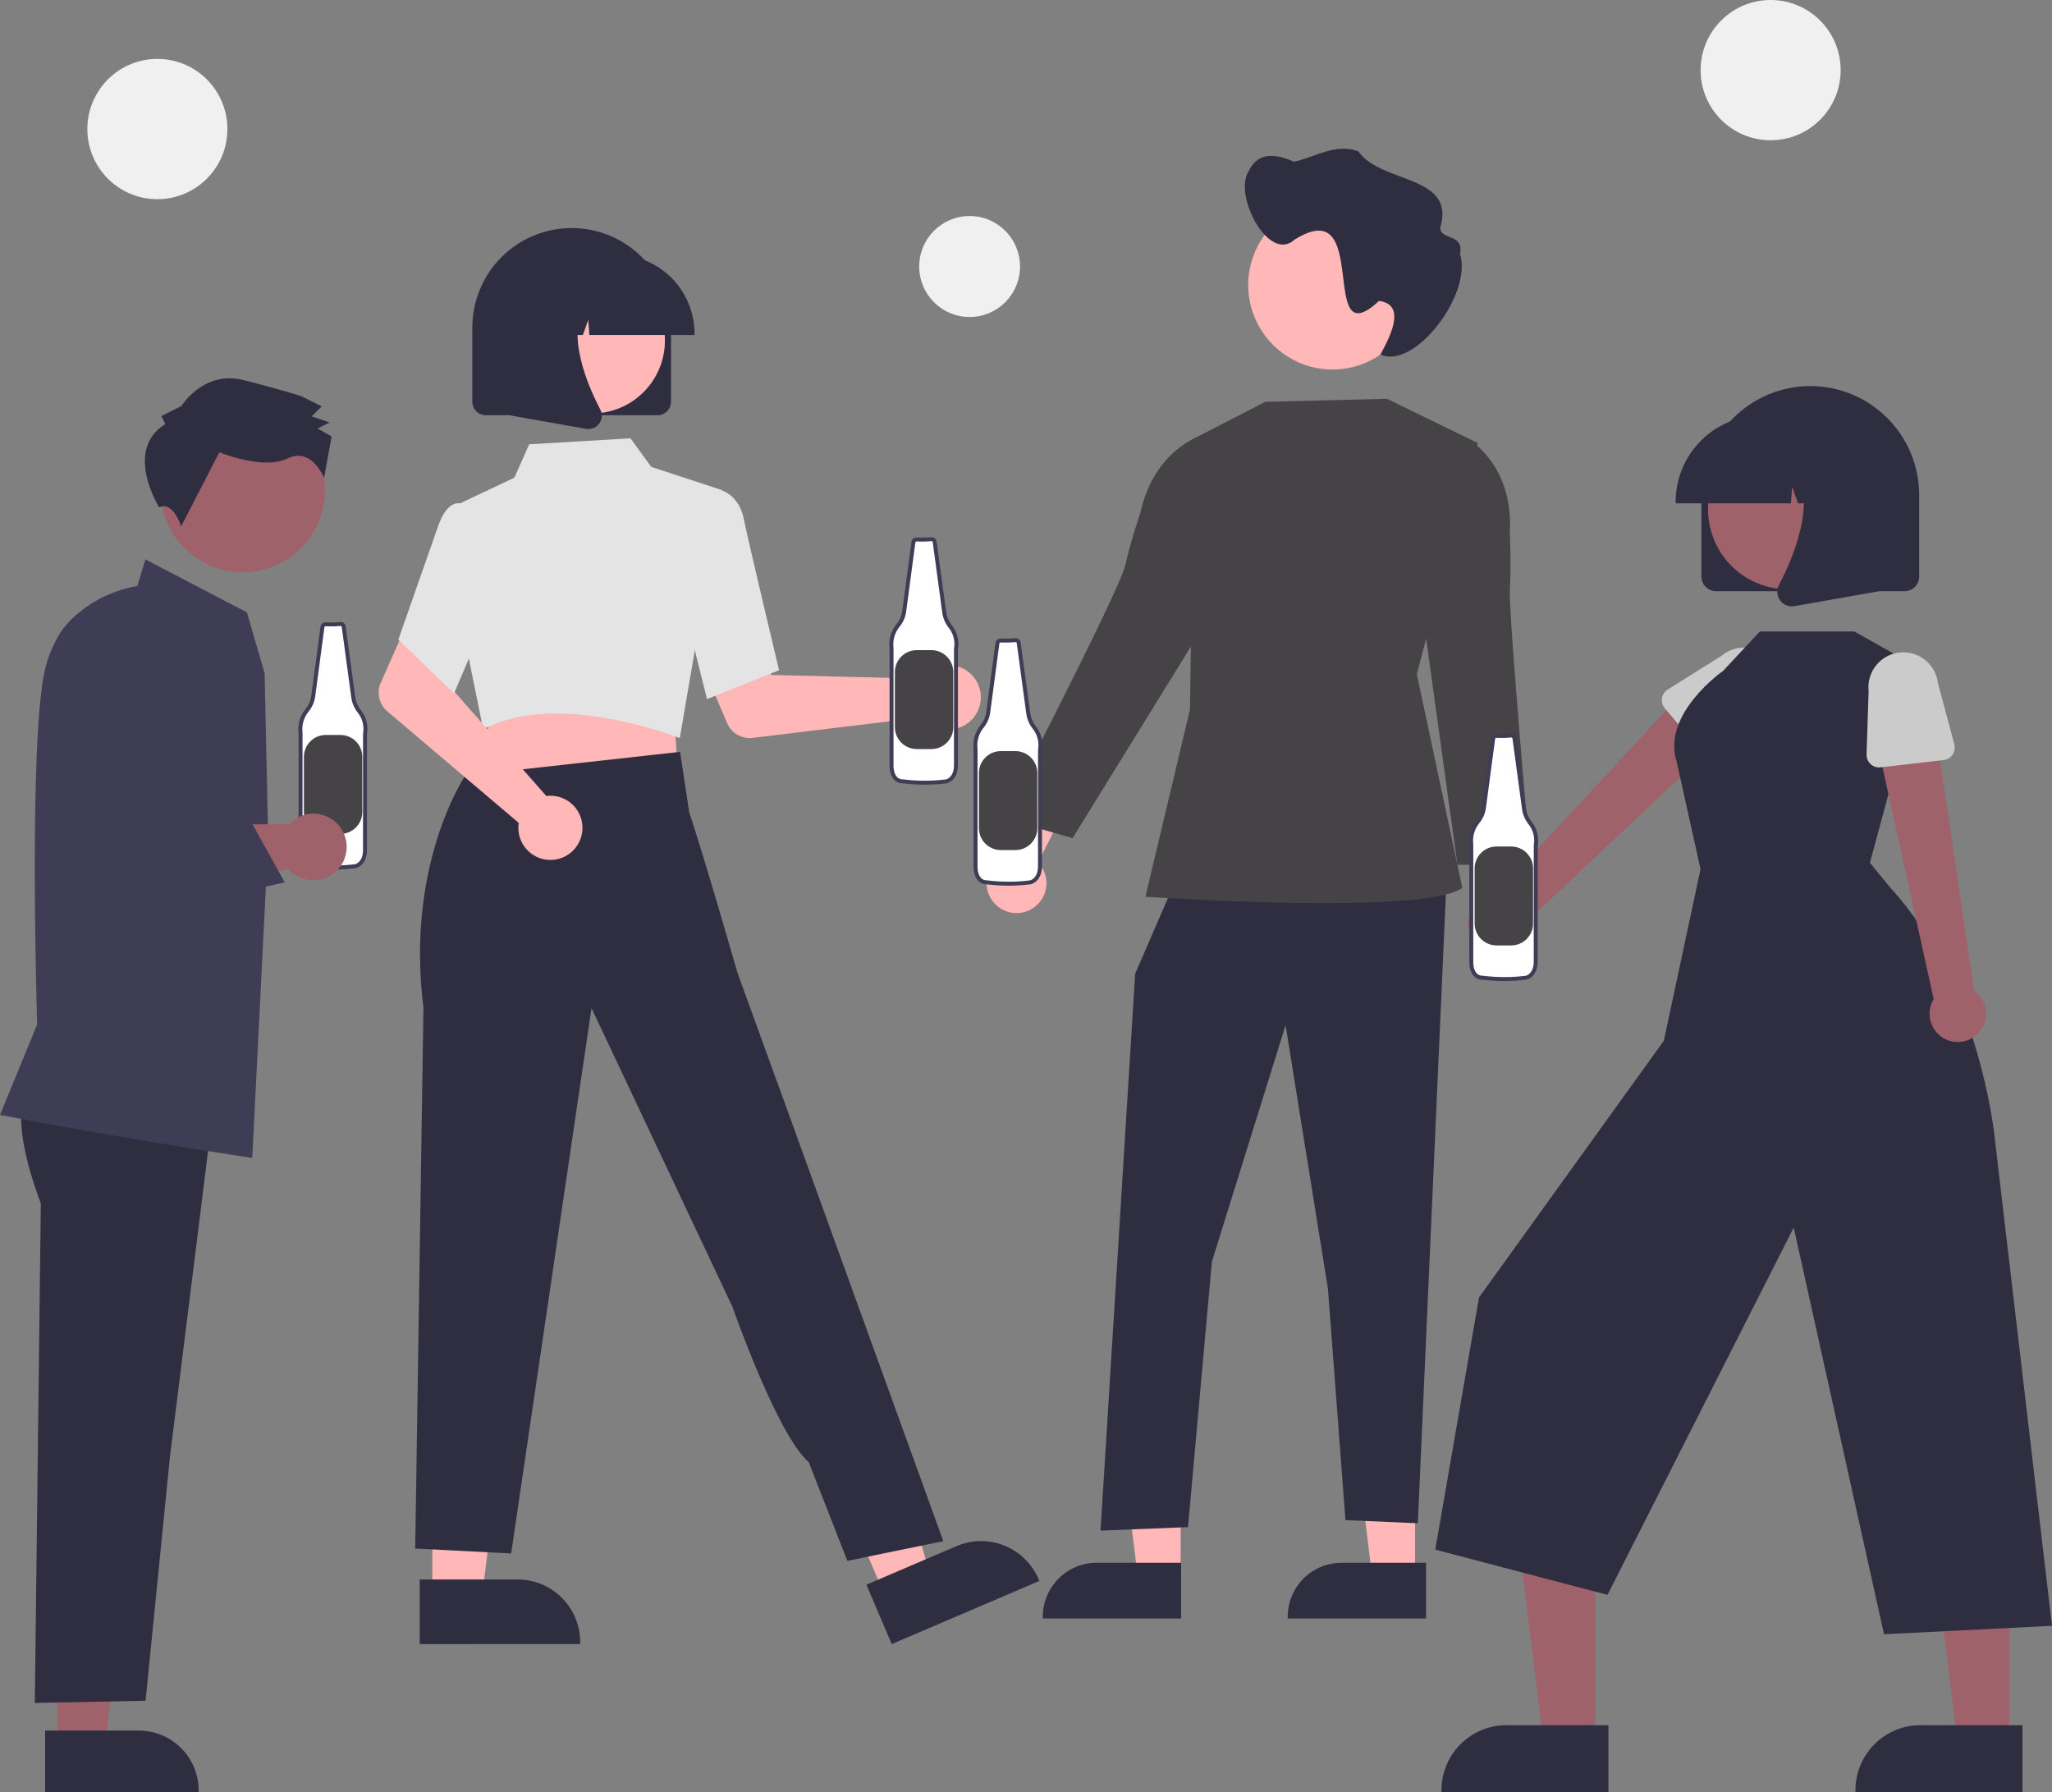 <svg width="387" height="338" viewBox="0 0 387 338" fill="none" xmlns="http://www.w3.org/2000/svg">
<rect x="0" y="0" width="387" height="338" fill="#808080" stroke="none"/>
<g clip-path="url(#clip0_11_7588)">
<path d="M64.19 117.664C63.285 117.756 62.373 117.777 61.465 117.728C61.31 117.711 61.154 117.755 61.032 117.852C60.91 117.949 60.83 118.09 60.81 118.244L59.072 131.303C58.938 132.251 58.551 133.145 57.951 133.89C57.456 134.483 57.088 135.172 56.87 135.913C56.652 136.655 56.589 137.433 56.683 138.2V160.383C56.683 160.383 56.571 163.34 58.84 163.34C61.556 163.682 64.304 163.682 67.02 163.34C67.02 163.34 68.837 162.996 68.837 160.267V138.424C68.975 137.662 68.947 136.879 68.753 136.129C68.559 135.379 68.205 134.681 67.715 134.081C67.135 133.334 66.76 132.447 66.627 131.509L64.822 118.177C64.801 118.027 64.725 117.891 64.607 117.795C64.49 117.7 64.341 117.653 64.19 117.664Z" fill="white"/>
<path d="M62.922 163.97C61.55 163.97 60.178 163.885 58.816 163.715C58.512 163.722 58.209 163.666 57.928 163.55C57.646 163.435 57.391 163.262 57.179 163.043C56.256 162.083 56.307 160.438 56.31 160.368L56.309 138.222C56.213 137.408 56.283 136.583 56.516 135.797C56.749 135.011 57.14 134.28 57.664 133.65C58.219 132.959 58.578 132.13 58.702 131.251L60.44 118.195C60.474 117.944 60.604 117.716 60.803 117.559C61.002 117.402 61.254 117.329 61.505 117.356C62.388 117.402 63.273 117.381 64.153 117.292L64.163 117.291C64.408 117.273 64.651 117.349 64.843 117.504C65.034 117.66 65.159 117.882 65.192 118.126L66.998 131.459C67.122 132.331 67.471 133.156 68.01 133.851C68.53 134.487 68.906 135.228 69.113 136.023C69.32 136.818 69.354 137.648 69.21 138.457V160.266C69.21 163.271 67.111 163.704 67.089 163.708C65.707 163.883 64.315 163.97 62.922 163.97ZM61.414 118.1C61.358 118.097 61.304 118.115 61.261 118.151C61.218 118.186 61.189 118.236 61.181 118.292L59.443 131.353C59.3 132.369 58.885 133.327 58.242 134.125C57.779 134.68 57.435 135.323 57.231 136.016C57.027 136.709 56.967 137.436 57.054 138.153L57.057 138.2V160.382C57.056 160.41 57.017 161.797 57.719 162.526C57.865 162.674 58.04 162.79 58.233 162.866C58.426 162.942 58.633 162.976 58.84 162.966L58.887 162.969C61.572 163.306 64.288 163.306 66.973 162.969C67.009 162.96 68.463 162.628 68.463 160.266L68.469 138.357C68.598 137.648 68.572 136.92 68.392 136.223C68.212 135.525 67.882 134.875 67.426 134.318C66.803 133.517 66.4 132.567 66.257 131.562L64.451 118.227C64.443 118.172 64.415 118.123 64.373 118.088C64.33 118.052 64.276 118.035 64.221 118.037C63.298 118.13 62.37 118.151 61.445 118.102C61.434 118.1 61.424 118.1 61.414 118.1H61.414Z" fill="#3F3D56"/>
<path d="M61.445 138.597H64.201C65.296 138.597 66.347 139.033 67.121 139.808C67.896 140.584 68.331 141.637 68.331 142.734V153.116C68.331 154.213 67.896 155.265 67.121 156.041C66.347 156.817 65.296 157.253 64.201 157.253H61.445C60.35 157.253 59.299 156.817 58.524 156.041C57.75 155.265 57.315 154.213 57.315 153.116V142.734C57.315 142.19 57.421 141.652 57.629 141.151C57.837 140.649 58.141 140.193 58.524 139.808C58.908 139.424 59.363 139.119 59.864 138.912C60.366 138.704 60.903 138.597 61.445 138.597Z" fill="#464346"/>
<path d="M10.793 329.28H19.775L24.048 294.581L10.791 294.582L10.793 329.28Z" fill="#9F616A"/>
<path d="M8.502 326.343L26.192 326.342H26.192C29.182 326.342 32.05 327.532 34.164 329.649C36.278 331.766 37.465 334.638 37.466 337.632V337.999L8.502 338L8.502 326.343Z" fill="#2F2E41"/>
<path d="M5.146 205.345C5.146 205.345 1.253 209.752 7.699 226.931L6.563 321.13L27.453 320.721L32.045 274.772L40.405 207.719L5.146 205.345Z" fill="#2F2E41"/>
<path d="M47.57 218.368L47.341 218.333C20.617 214.251 0.451 210.338 0.251 210.299L0 210.25L7.005 193.186C6.95 191.403 5.434 141.33 8.337 126.943C11.147 113.016 24.393 110.734 25.903 110.519L27.419 105.49L46.568 115.469L49.907 126.98L50.586 158.53L47.57 218.368Z" fill="#3F3D56"/>
<path d="M59.104 153.431C58.241 153.431 57.388 153.61 56.598 153.956C55.808 154.302 55.098 154.808 54.513 155.442H22.327L10.537 157.955L12.473 172.907L54.412 163.874C55.106 164.66 55.986 165.258 56.971 165.615C57.956 165.973 59.014 166.077 60.049 165.92C61.085 165.762 62.064 165.347 62.899 164.712C63.733 164.078 64.395 163.244 64.825 162.288C65.254 161.331 65.438 160.282 65.359 159.236C65.28 158.19 64.94 157.181 64.371 156.3C63.802 155.419 63.022 154.695 62.102 154.194C61.182 153.693 60.151 153.431 59.104 153.431H59.104Z" fill="#9F616A"/>
<path d="M59.381 99.838C63.491 92.309 60.728 82.87 53.211 78.755C45.694 74.639 36.269 77.406 32.159 84.934C28.05 92.463 30.813 101.902 38.33 106.018C45.847 110.133 55.272 107.366 59.381 99.838Z" fill="#9F616A"/>
<path d="M31.182 79.966L30.43 78.451L34.214 76.568C34.214 76.568 38.388 69.766 45.941 71.677C53.495 73.589 56.893 74.733 56.893 74.733L60.668 76.635L58.773 78.522L62.172 79.666L59.901 80.796L62.543 82.317L61.121 90.112C61.121 90.112 58.759 84.2 54.218 86.459C49.678 88.718 41.372 85.291 41.372 85.291L34.156 99.277C34.156 99.277 32.668 94.374 30.014 95.681C30.014 95.681 23.233 84.867 31.182 79.966Z" fill="#2F2E41"/>
<path d="M12.678 175.71L8.998 164.745L8.107 128.193L9.676 123.007C10.24 121.141 11.175 119.408 12.425 117.912C13.674 116.416 15.212 115.188 16.947 114.301C18.681 113.415 20.577 112.888 22.519 112.753C24.462 112.618 26.412 112.877 28.252 113.515C30.093 114.152 31.785 115.155 33.229 116.464C34.673 117.773 35.839 119.36 36.655 121.13C37.472 122.901 37.924 124.818 37.983 126.767C38.042 128.717 37.708 130.658 37 132.475L28.594 154.048L29.021 154.878L47.232 154.731L53.701 166.392L12.678 175.71Z" fill="#3F3D56"/>
<path d="M194.888 171.205C195.568 170.746 196.139 170.144 196.561 169.441C196.983 168.737 197.246 167.95 197.332 167.134C197.417 166.318 197.323 165.492 197.055 164.717C196.788 163.941 196.354 163.233 195.784 162.644L204.76 144.836L194.479 146.03L187.53 162.758C186.605 163.783 186.087 165.112 186.074 166.493C186.062 167.875 186.556 169.213 187.463 170.254C188.37 171.296 189.627 171.967 190.995 172.143C192.364 172.318 193.749 171.984 194.888 171.205Z" fill="#FFB7B7"/>
<path d="M266.88 297.347L258.79 297.346L254.941 266.095L266.881 266.096L266.88 297.347Z" fill="#FFB7B7"/>
<path d="M268.943 305.201L242.857 305.2V304.869C242.858 302.173 243.927 299.586 245.831 297.68C247.736 295.773 250.318 294.701 253.011 294.701H253.011L268.944 294.702L268.943 305.201Z" fill="#2F2E41"/>
<path d="M222.667 297.347L214.577 297.346L210.729 266.095L222.669 266.096L222.667 297.347Z" fill="#FFB7B7"/>
<path d="M222.752 305.201L196.666 305.2V304.869C196.666 302.173 197.736 299.586 199.64 297.68C201.544 295.773 204.127 294.701 206.819 294.701H206.82L222.752 294.702L222.752 305.201Z" fill="#2F2E41"/>
<path d="M222.005 165.356L214.087 183.626L207.555 288.639L224.052 287.978L228.557 237.918L242.457 193.331L250.447 243.038L253.747 286.656L267.397 287.248L272.837 165.356H222.005Z" fill="#2F2E41"/>
<path d="M261.588 75.202L238.637 75.777L225.163 82.705L224.423 133.815L216.02 169.103C216.02 169.103 268.527 172.722 275.786 167.435L267.207 127.121L278.713 83.554L261.588 75.202Z" fill="#464346"/>
<path d="M228.707 83.552L226.571 82.107C226.571 82.107 217.719 84.764 215.103 96.584C215.103 96.584 213.101 102.515 212.223 106.592C211.215 111.268 188.967 154.225 188.967 154.225L202.287 158.052L226.708 118.5L228.707 83.552Z" fill="#464346"/>
<path d="M278.354 177.758C277.827 177.13 277.444 176.394 277.232 175.601C277.02 174.808 276.984 173.979 277.126 173.17C277.269 172.362 277.587 171.595 278.057 170.924C278.528 170.252 279.14 169.691 279.85 169.282L276.125 149.686L285.679 153.673L287.752 171.671C288.36 172.912 288.492 174.332 288.123 175.664C287.755 176.995 286.911 178.145 285.753 178.895C284.594 179.646 283.201 179.944 281.838 179.735C280.474 179.525 279.234 178.822 278.354 177.758Z" fill="#FFB7B7"/>
<path d="M275.26 84.165L277.711 83.366C277.711 83.366 285.488 88.364 284.748 100.449C284.748 100.449 285.039 106.702 284.761 110.864C284.442 115.637 288.72 163.073 288.72 163.073H274.863L268.924 120.116L275.26 84.165Z" fill="#464346"/>
<path d="M267.222 53.759C267.222 56.91 266.289 59.991 264.541 62.611C262.792 65.231 260.308 67.274 257.401 68.48C254.493 69.686 251.295 70.001 248.208 69.386C245.122 68.772 242.287 67.254 240.062 65.026C237.837 62.797 236.322 59.958 235.708 56.867C235.094 53.777 235.409 50.573 236.613 47.661C237.818 44.75 239.857 42.261 242.473 40.511C245.089 38.76 248.165 37.825 251.312 37.825C255.521 37.815 259.562 39.479 262.546 42.452C265.529 45.426 267.211 49.464 267.222 53.679C267.222 53.706 267.222 53.732 267.222 53.759Z" fill="#FFB7B7"/>
<path d="M235.454 32.358C237.318 28.344 240.925 29.137 244.079 30.498C248.073 29.61 251.872 26.954 256.176 28.525C260.416 34.7 274.65 32.883 271.621 42.937C271.617 45.346 276.148 43.944 275.357 47.889C277.756 55.482 266.694 69.862 260.344 66.834C261.915 63.951 265.502 57.403 260.061 56.754C248.355 67.662 258.853 35.982 244.145 45.195C239.275 49.659 232.608 36.822 235.454 32.358Z" fill="#2F2E41"/>
<path d="M281.138 179.348C281.895 179.5 282.677 179.484 283.429 179.302C284.18 179.119 284.882 178.773 285.485 178.289C286.088 177.806 286.578 177.195 286.92 176.501C287.263 175.807 287.449 175.046 287.466 174.272L327.414 136.615L318.425 129.435L281.916 168.803C280.616 168.861 279.382 169.394 278.449 170.302C277.515 171.21 276.946 172.429 276.85 173.729C276.754 175.029 277.138 176.319 277.928 177.354C278.718 178.39 279.86 179.099 281.138 179.348Z" fill="#9F616A"/>
<path d="M321.753 142.702L313.981 133.58C313.76 133.321 313.598 133.017 313.504 132.689C313.411 132.36 313.39 132.016 313.442 131.679C313.493 131.341 313.617 131.019 313.804 130.734C313.992 130.449 314.238 130.208 314.527 130.027L324.645 123.684C325.977 122.558 327.701 122.007 329.438 122.152C331.175 122.297 332.784 123.127 333.911 124.458C335.039 125.789 335.593 127.514 335.453 129.254C335.312 130.994 334.489 132.608 333.162 133.74L325.343 142.722C325.119 142.979 324.842 143.185 324.532 143.325C324.221 143.466 323.884 143.537 323.544 143.535C323.203 143.533 322.867 143.458 322.558 143.314C322.249 143.171 321.974 142.962 321.753 142.702V142.702Z" fill="#CBCBCB"/>
<path d="M300.856 328.518L291.088 328.517L286.441 290.787L300.857 290.788L300.856 328.518Z" fill="#9F616A"/>
<path d="M303.345 338L271.852 337.999V337.6C271.852 334.344 273.143 331.221 275.442 328.919C277.741 326.617 280.859 325.323 284.11 325.323H284.111L303.346 325.324L303.345 338Z" fill="#2F2E41"/>
<path d="M378.929 328.518L369.162 328.517L364.516 290.787L378.931 290.788L378.929 328.518Z" fill="#9F616A"/>
<path d="M381.422 338L349.928 337.999V337.6C349.928 334.344 351.22 331.221 353.518 328.919C355.817 326.617 358.935 325.323 362.186 325.323H362.187L381.422 325.324L381.422 338Z" fill="#2F2E41"/>
<path d="M352.658 162.703L362.503 126.273L349.731 119.083H331.903L324.969 126.513C324.969 126.513 313.384 134.585 316.188 143.529L320.711 163.901L313.793 196.256L278.935 244.67L270.684 292.224L303.165 300.752L338.289 231.488L355.319 308.182L387 306.586L376.083 213.594C376.083 213.594 372.971 185.266 356.659 167.578L352.658 162.703Z" fill="#2F2E41"/>
<path d="M372.99 194.935C373.539 194.39 373.962 193.731 374.229 193.005C374.497 192.279 374.602 191.503 374.537 190.731C374.473 189.96 374.24 189.212 373.855 188.54C373.471 187.869 372.944 187.29 372.312 186.844L364.673 135.231L353.709 138.698L364.685 188.407C364.007 189.52 363.761 190.843 363.993 192.126C364.225 193.408 364.918 194.561 365.942 195.366C366.966 196.17 368.249 196.571 369.548 196.491C370.847 196.412 372.071 195.858 372.99 194.935Z" fill="#9F616A"/>
<path d="M366.562 143.331L354.668 144.705C354.329 144.744 353.986 144.71 353.662 144.604C353.338 144.498 353.041 144.324 352.79 144.093C352.54 143.862 352.342 143.579 352.21 143.265C352.078 142.95 352.016 142.611 352.027 142.27L352.412 130.321C352.222 128.586 352.727 126.846 353.816 125.483C354.905 124.121 356.49 123.246 358.222 123.051C359.954 122.856 361.692 123.357 363.056 124.444C364.42 125.531 365.298 127.115 365.497 128.849L368.58 140.358C368.669 140.688 368.685 141.033 368.628 141.369C368.571 141.705 368.443 142.026 368.251 142.308C368.059 142.59 367.809 142.827 367.518 143.004C367.227 143.181 366.9 143.292 366.562 143.331V143.331Z" fill="#CBCBCB"/>
<path d="M320.879 108.723V93.374C320.879 87.919 323.043 82.687 326.894 78.83C330.746 74.973 335.969 72.806 341.416 72.806C346.863 72.806 352.087 74.973 355.938 78.83C359.79 82.687 361.954 87.919 361.954 93.374V108.723C361.953 109.456 361.662 110.158 361.145 110.676C360.627 111.194 359.926 111.485 359.195 111.486H323.638C322.906 111.485 322.205 111.194 321.688 110.676C321.171 110.158 320.88 109.456 320.879 108.723Z" fill="#2F2E41"/>
<path d="M344.419 109.28C351.715 105.286 354.397 96.123 350.408 88.815C346.419 81.507 337.271 78.822 329.974 82.817C322.677 86.811 319.995 95.974 323.984 103.282C327.973 110.589 337.122 113.275 344.419 109.28Z" fill="#9F616A"/>
<path d="M316.021 94.601C316.026 90.288 317.74 86.152 320.785 83.102C323.831 80.052 327.96 78.336 332.267 78.331H335.333C339.64 78.336 343.769 80.052 346.815 83.102C349.861 86.152 351.574 90.288 351.579 94.601V94.908H345.101L342.891 88.712L342.449 94.908H339.102L337.987 91.782L337.764 94.908H316.021V94.601Z" fill="#2F2E41"/>
<path d="M335.715 113.212C335.411 112.8 335.229 112.309 335.191 111.798C335.153 111.287 335.26 110.775 335.499 110.322C338.747 104.134 343.296 92.701 337.259 85.65L336.825 85.143H354.35V111.495L338.43 114.308C338.268 114.337 338.105 114.351 337.941 114.351C337.507 114.351 337.078 114.248 336.691 114.05C336.304 113.852 335.97 113.565 335.715 113.212Z" fill="#2F2E41"/>
<path d="M174.631 127.244C174.409 127.473 174.205 127.719 174.022 127.98L145.466 127.28L142.135 121.184L132.291 125.016L137.141 136.383C137.533 137.301 138.212 138.067 139.075 138.566C139.939 139.065 140.941 139.27 141.931 139.151L174.193 135.247C174.954 136.212 175.99 136.922 177.164 137.283C178.338 137.644 179.594 137.638 180.764 137.266C181.934 136.895 182.964 136.175 183.716 135.204C184.468 134.232 184.907 133.053 184.974 131.826C185.042 130.598 184.734 129.379 184.093 128.33C183.451 127.282 182.506 126.454 181.383 125.957C180.26 125.459 179.013 125.316 177.807 125.546C176.601 125.776 175.493 126.368 174.631 127.244H174.631Z" fill="#FFB7B7"/>
<path d="M81.544 300.924H90.934L95.4 264.654L81.543 264.654L81.544 300.924Z" fill="#FFB7B7"/>
<path d="M79.148 297.854L97.639 297.853H97.64C100.765 297.853 103.762 299.097 105.972 301.31C108.182 303.523 109.424 306.524 109.424 309.654V310.038L79.149 310.039L79.148 297.854Z" fill="#2F2E41"/>
<path d="M166.802 300.715L175.436 297.021L165.317 261.909L152.574 267.361L166.802 300.715Z" fill="#FFB7B7"/>
<path d="M163.395 298.834L180.399 291.559L180.399 291.558C183.273 290.329 186.517 290.293 189.417 291.459C192.318 292.625 194.637 294.897 195.865 297.775L196.015 298.128L168.175 310.039L163.395 298.834Z" fill="#2F2E41"/>
<path d="M127.182 135.101L127.861 146.12L108.015 148.247L87.248 150.472L93.36 133.741L127.182 135.101Z" fill="#FFB7B7"/>
<path d="M127.879 139.055C127.654 138.966 105.238 130.234 91.469 137.374L91.13 137.55L88.384 124.009L86.818 94.898L97.003 90.078L99.807 83.787L118.907 82.655L122.833 88.046L136.196 92.432L128.209 139.185L127.879 139.055Z" fill="#E4E4E4"/>
<path d="M128.582 112.778L130.945 94.187L136.324 92.547L136.415 92.58C136.539 92.626 139.462 93.747 140.263 97.8C141.031 101.691 146.816 125.903 146.874 126.147L146.932 126.39L133.339 131.836L128.582 112.778Z" fill="#E4E4E4"/>
<path d="M159.808 294.341L177.902 290.623L148.982 210.704L139.085 183.444C139.085 183.444 132.807 161.588 129.971 153.13L128.259 141.781L87.74 146.272C87.74 146.272 76.424 162.917 79.862 190.047L78.307 292.017L96.401 292.947L111.557 190.104L138.157 246.482C138.157 246.482 146.541 270.54 152.539 275.755L159.808 294.341Z" fill="#2F2E41"/>
<path d="M103.991 150.057C103.672 150.05 103.353 150.067 103.037 150.11L84.135 128.663L86.333 122.071L76.834 117.448L71.809 128.738C71.403 129.65 71.304 130.669 71.526 131.643C71.747 132.617 72.278 133.492 73.039 134.137L97.832 155.177C97.644 156.392 97.828 157.636 98.362 158.743C98.896 159.85 99.754 160.768 100.822 161.375C101.89 161.982 103.117 162.249 104.34 162.141C105.562 162.032 106.724 161.554 107.668 160.768C108.613 159.983 109.296 158.928 109.628 157.744C109.959 156.56 109.923 155.303 109.524 154.14C109.125 152.978 108.381 151.964 107.393 151.235C106.404 150.505 105.218 150.095 103.991 150.057Z" fill="#FFB7B7"/>
<path d="M75.123 120.625L82.513 99.544C83.343 97.059 84.384 95.55 85.606 95.057C85.847 94.948 86.108 94.891 86.371 94.889C86.635 94.886 86.897 94.939 87.14 95.043L90.453 99.235L93.529 112.174L85.644 130.75L75.123 120.625Z" fill="#E4E4E4"/>
<path d="M124.037 78.293H91.595C90.928 78.292 90.288 78.026 89.816 77.554C89.344 77.081 89.079 76.441 89.078 75.772V61.768C89.078 56.791 91.052 52.018 94.566 48.498C98.08 44.979 102.846 43.002 107.816 43.002C112.785 43.002 117.551 44.979 121.065 48.498C124.579 52.018 126.554 56.791 126.554 61.768V75.772C126.553 76.441 126.287 77.081 125.816 77.554C125.344 78.026 124.704 78.292 124.037 78.293Z" fill="#2F2E41"/>
<path d="M111.666 77.967C119.253 77.967 125.403 71.807 125.403 64.208C125.403 56.61 119.253 50.45 111.666 50.45C104.078 50.45 97.928 56.61 97.928 64.208C97.928 71.807 104.078 77.967 111.666 77.967Z" fill="#FFB7B7"/>
<path d="M130.986 63.168H111.149L110.946 60.316L109.929 63.168H106.874L106.471 57.515L104.455 63.168H98.545V62.888C98.549 58.952 100.112 55.179 102.891 52.396C105.67 49.613 109.437 48.048 113.367 48.044H116.164C120.094 48.048 123.861 49.613 126.64 52.396C129.419 55.179 130.982 58.952 130.986 62.888L130.986 63.168Z" fill="#2F2E41"/>
<path d="M110.987 80.907C110.837 80.907 110.688 80.894 110.541 80.868L96.016 78.301V54.258H112.006L111.61 54.721C106.102 61.154 110.251 71.585 113.215 77.231C113.433 77.644 113.531 78.111 113.496 78.578C113.461 79.044 113.295 79.491 113.018 79.868C112.786 80.189 112.48 80.451 112.127 80.632C111.774 80.813 111.383 80.907 110.987 80.907Z" fill="#2F2E41"/>
<path d="M284.987 138.698C284.081 138.789 283.17 138.81 282.262 138.761C282.107 138.745 281.951 138.789 281.829 138.886C281.707 138.982 281.627 139.123 281.607 139.278L279.869 152.337C279.735 153.285 279.348 154.179 278.748 154.924C278.253 155.517 277.885 156.206 277.667 156.947C277.449 157.688 277.385 158.467 277.48 159.233V181.416C277.48 181.416 277.368 184.374 279.637 184.374C282.353 184.716 285.101 184.716 287.817 184.374C287.817 184.374 289.634 184.03 289.634 181.3V159.458C289.772 158.696 289.744 157.913 289.55 157.163C289.356 156.413 289.002 155.714 288.512 155.115C287.932 154.367 287.557 153.481 287.424 152.543L285.619 139.211C285.598 139.061 285.521 138.924 285.404 138.829C285.287 138.734 285.138 138.687 284.987 138.698Z" fill="white"/>
<path d="M283.719 185.005C282.346 185.005 280.975 184.919 279.613 184.749C279.309 184.756 279.006 184.7 278.725 184.585C278.443 184.469 278.188 184.297 277.976 184.078C277.053 183.117 277.104 181.472 277.107 181.402L277.106 159.257C277.01 158.442 277.08 157.617 277.313 156.831C277.546 156.045 277.936 155.314 278.461 154.685C279.016 153.993 279.375 153.164 279.499 152.285L281.237 139.229C281.271 138.978 281.401 138.75 281.6 138.593C281.799 138.436 282.05 138.364 282.302 138.39C283.185 138.436 284.07 138.415 284.949 138.326L284.96 138.325C285.205 138.307 285.448 138.383 285.639 138.539C285.831 138.694 285.956 138.916 285.989 139.16L287.795 152.493C287.919 153.365 288.268 154.19 288.807 154.886C289.327 155.521 289.703 156.262 289.91 157.057C290.117 157.852 290.15 158.683 290.007 159.492V181.301C290.007 184.305 287.907 184.738 287.886 184.742C286.504 184.917 285.112 185.004 283.719 185.005ZM282.211 139.134C282.155 139.131 282.1 139.15 282.058 139.185C282.015 139.22 281.986 139.271 281.978 139.326L280.239 152.387C280.097 153.403 279.681 154.361 279.038 155.16C278.576 155.714 278.232 156.358 278.028 157.05C277.824 157.743 277.764 158.471 277.851 159.188L277.854 159.234V181.417C277.853 181.444 277.814 182.831 278.516 183.56C278.662 183.708 278.837 183.824 279.03 183.9C279.223 183.976 279.43 184.01 279.637 184L279.684 184.003C282.369 184.341 285.085 184.341 287.77 184.003C287.805 183.994 289.26 183.662 289.26 181.301L289.266 159.391C289.395 158.683 289.369 157.954 289.189 157.257C289.009 156.559 288.679 155.91 288.223 155.353C287.6 154.551 287.197 153.601 287.054 152.596L285.248 139.261C285.24 139.207 285.212 139.157 285.17 139.122C285.127 139.087 285.073 139.069 285.018 139.071C284.095 139.164 283.167 139.185 282.241 139.136C282.231 139.135 282.221 139.134 282.211 139.134Z" fill="#3F3D56"/>
<path d="M282.242 159.63H284.997C286.093 159.63 287.144 160.066 287.918 160.842C288.693 161.618 289.128 162.67 289.128 163.767V174.149C289.128 175.247 288.693 176.299 287.918 177.075C287.144 177.851 286.093 178.286 284.997 178.286H282.242C281.147 178.286 280.096 177.851 279.321 177.075C278.547 176.299 278.111 175.247 278.111 174.149V163.767C278.111 162.67 278.547 161.618 279.321 160.842C280.096 160.066 281.147 159.63 282.242 159.63Z" fill="#464346"/>
<path d="M191.491 120.712C190.585 120.803 189.674 120.824 188.766 120.775C188.611 120.758 188.455 120.803 188.333 120.899C188.211 120.996 188.131 121.137 188.111 121.292L186.373 134.351C186.239 135.299 185.852 136.193 185.251 136.938C184.757 137.531 184.389 138.219 184.171 138.961C183.953 139.702 183.889 140.48 183.984 141.247V163.43C183.984 163.43 183.872 166.388 186.141 166.388C188.857 166.73 191.605 166.73 194.321 166.388C194.321 166.388 196.138 166.043 196.138 163.314V141.472C196.276 140.71 196.248 139.927 196.054 139.177C195.86 138.427 195.506 137.728 195.016 137.129C194.436 136.381 194.061 135.494 193.928 134.557L192.123 121.224C192.102 121.075 192.025 120.938 191.908 120.843C191.791 120.748 191.641 120.701 191.491 120.712Z" fill="white"/>
<path d="M190.223 167.018C188.85 167.018 187.479 166.932 186.117 166.762C185.813 166.769 185.51 166.713 185.228 166.598C184.947 166.482 184.692 166.31 184.48 166.091C183.556 165.13 183.608 163.485 183.611 163.416L183.61 141.27C183.514 140.456 183.584 139.63 183.817 138.844C184.05 138.058 184.44 137.328 184.964 136.698C185.52 136.006 185.879 135.177 186.003 134.298L187.741 121.242C187.775 120.991 187.905 120.763 188.104 120.606C188.302 120.45 188.554 120.377 188.806 120.403C189.689 120.45 190.574 120.428 191.453 120.339L191.464 120.338C191.709 120.32 191.952 120.397 192.143 120.552C192.334 120.707 192.459 120.929 192.493 121.173L194.299 134.506C194.423 135.378 194.772 136.203 195.311 136.899C195.831 137.535 196.207 138.275 196.414 139.07C196.621 139.865 196.654 140.696 196.511 141.505V163.314C196.511 166.318 194.411 166.752 194.39 166.756C193.008 166.93 191.616 167.018 190.223 167.018ZM188.715 121.147C188.659 121.145 188.604 121.163 188.561 121.198C188.518 121.234 188.49 121.284 188.482 121.339L186.743 134.4C186.6 135.416 186.185 136.374 185.542 137.173C185.08 137.727 184.736 138.371 184.532 139.064C184.328 139.756 184.268 140.484 184.355 141.201L184.358 141.247V163.43C184.357 163.457 184.317 164.845 185.02 165.573C185.166 165.722 185.341 165.837 185.534 165.913C185.727 165.989 185.934 166.023 186.141 166.013L186.188 166.016C188.873 166.354 191.589 166.354 194.274 166.016C194.309 166.007 195.764 165.675 195.764 163.314L195.77 141.405C195.899 140.696 195.873 139.967 195.693 139.27C195.513 138.573 195.183 137.923 194.727 137.366C194.104 136.565 193.701 135.614 193.558 134.609L191.752 121.275C191.744 121.22 191.716 121.17 191.673 121.135C191.631 121.1 191.577 121.082 191.522 121.085C190.599 121.177 189.671 121.199 188.745 121.149C188.735 121.148 188.725 121.147 188.715 121.147Z" fill="#3F3D56"/>
<path d="M188.748 141.644H191.503C192.599 141.644 193.65 142.08 194.424 142.856C195.199 143.632 195.634 144.684 195.634 145.781V156.163C195.634 157.26 195.199 158.313 194.424 159.088C193.65 159.864 192.599 160.3 191.503 160.3H188.748C187.652 160.3 186.602 159.864 185.827 159.088C185.052 158.313 184.617 157.26 184.617 156.163V145.781C184.617 144.684 185.052 143.632 185.827 142.856C186.602 142.08 187.652 141.644 188.748 141.644Z" fill="#464346"/>
<path d="M175.645 101.667C174.74 101.758 173.829 101.779 172.92 101.73C172.765 101.713 172.61 101.758 172.487 101.855C172.365 101.951 172.285 102.092 172.266 102.247L170.527 115.306C170.394 116.254 170.006 117.148 169.406 117.893C168.911 118.486 168.543 119.174 168.325 119.916C168.107 120.657 168.044 121.435 168.138 122.202V144.385C168.138 144.385 168.026 147.343 170.295 147.343C173.011 147.685 175.759 147.685 178.475 147.343C178.475 147.343 180.292 146.998 180.292 144.269V122.427C180.43 121.665 180.402 120.882 180.208 120.132C180.015 119.382 179.66 118.683 179.17 118.084C178.59 117.336 178.215 116.449 178.082 115.512L176.277 102.18C176.256 102.03 176.18 101.893 176.062 101.798C175.945 101.703 175.796 101.656 175.645 101.667Z" fill="white"/>
<path d="M174.377 147.973C173.005 147.973 171.633 147.888 170.271 147.718C169.967 147.725 169.664 147.669 169.383 147.553C169.101 147.438 168.846 147.265 168.634 147.046C167.711 146.086 167.762 144.441 167.765 144.371L167.765 122.225C167.668 121.411 167.739 120.586 167.971 119.8C168.204 119.013 168.595 118.283 169.119 117.653C169.674 116.962 170.033 116.133 170.157 115.254L171.895 102.198C171.929 101.947 172.059 101.719 172.258 101.562C172.457 101.405 172.709 101.332 172.96 101.358C173.843 101.405 174.728 101.384 175.608 101.294L175.618 101.294C175.863 101.276 176.106 101.352 176.298 101.507C176.489 101.663 176.614 101.885 176.647 102.129L178.453 115.462C178.577 116.334 178.926 117.159 179.465 117.854C179.985 118.49 180.361 119.231 180.568 120.026C180.776 120.821 180.809 121.651 180.666 122.46V144.269C180.666 147.274 178.566 147.707 178.544 147.711C177.162 147.886 175.77 147.973 174.377 147.973ZM172.869 102.103C172.813 102.1 172.759 102.118 172.716 102.154C172.673 102.189 172.644 102.239 172.636 102.294L170.898 115.356C170.755 116.372 170.34 117.33 169.697 118.128C169.234 118.683 168.891 119.326 168.686 120.019C168.482 120.712 168.422 121.439 168.509 122.156L168.512 122.202V144.385C168.511 144.413 168.472 145.8 169.175 146.529C169.32 146.677 169.495 146.793 169.688 146.869C169.881 146.945 170.088 146.979 170.295 146.969L170.342 146.972C173.027 147.309 175.743 147.309 178.428 146.972C178.464 146.963 179.918 146.631 179.918 144.269L179.924 122.36C180.053 121.651 180.027 120.923 179.847 120.226C179.667 119.528 179.337 118.878 178.881 118.321C178.258 117.52 177.855 116.57 177.712 115.565L175.906 102.23C175.898 102.175 175.87 102.126 175.828 102.091C175.785 102.055 175.731 102.037 175.676 102.04C174.753 102.133 173.825 102.154 172.9 102.105C172.889 102.103 172.879 102.103 172.869 102.103Z" fill="#3F3D56"/>
<path d="M172.9 122.599H175.656C176.751 122.599 177.802 123.035 178.577 123.811C179.351 124.587 179.786 125.639 179.786 126.736V137.118C179.786 138.215 179.351 139.268 178.577 140.044C177.802 140.819 176.751 141.255 175.656 141.255H172.9C171.805 141.255 170.754 140.819 169.979 140.044C169.205 139.268 168.77 138.215 168.77 137.118V126.736C168.77 125.639 169.205 124.587 169.979 123.811C170.754 123.035 171.805 122.599 172.9 122.599Z" fill="#464346"/>
<path d="M29.68 37.56C36.974 37.56 42.886 31.639 42.886 24.335C42.886 17.031 36.974 11.109 29.68 11.109C22.387 11.109 16.475 17.031 16.475 24.335C16.475 31.639 22.387 37.56 29.68 37.56Z" fill="#F0F0F0"/>
<path d="M333.936 26.451C341.229 26.451 347.142 20.53 347.142 13.225C347.142 5.921 341.229 0 333.936 0C326.643 0 320.73 5.921 320.73 13.225C320.73 20.53 326.643 26.451 333.936 26.451Z" fill="#F0F0F0"/>
<path d="M182.865 59.779C188.117 59.779 192.374 55.516 192.374 50.257C192.374 44.998 188.117 40.734 182.865 40.734C177.614 40.734 173.357 44.998 173.357 50.257C173.357 55.516 177.614 59.779 182.865 59.779Z" fill="#F0F0F0"/>
</g>
<defs>
<clipPath id="clip0_11_7588">
<rect width="387" height="338" fill="white"/>
</clipPath>
</defs>
</svg>
